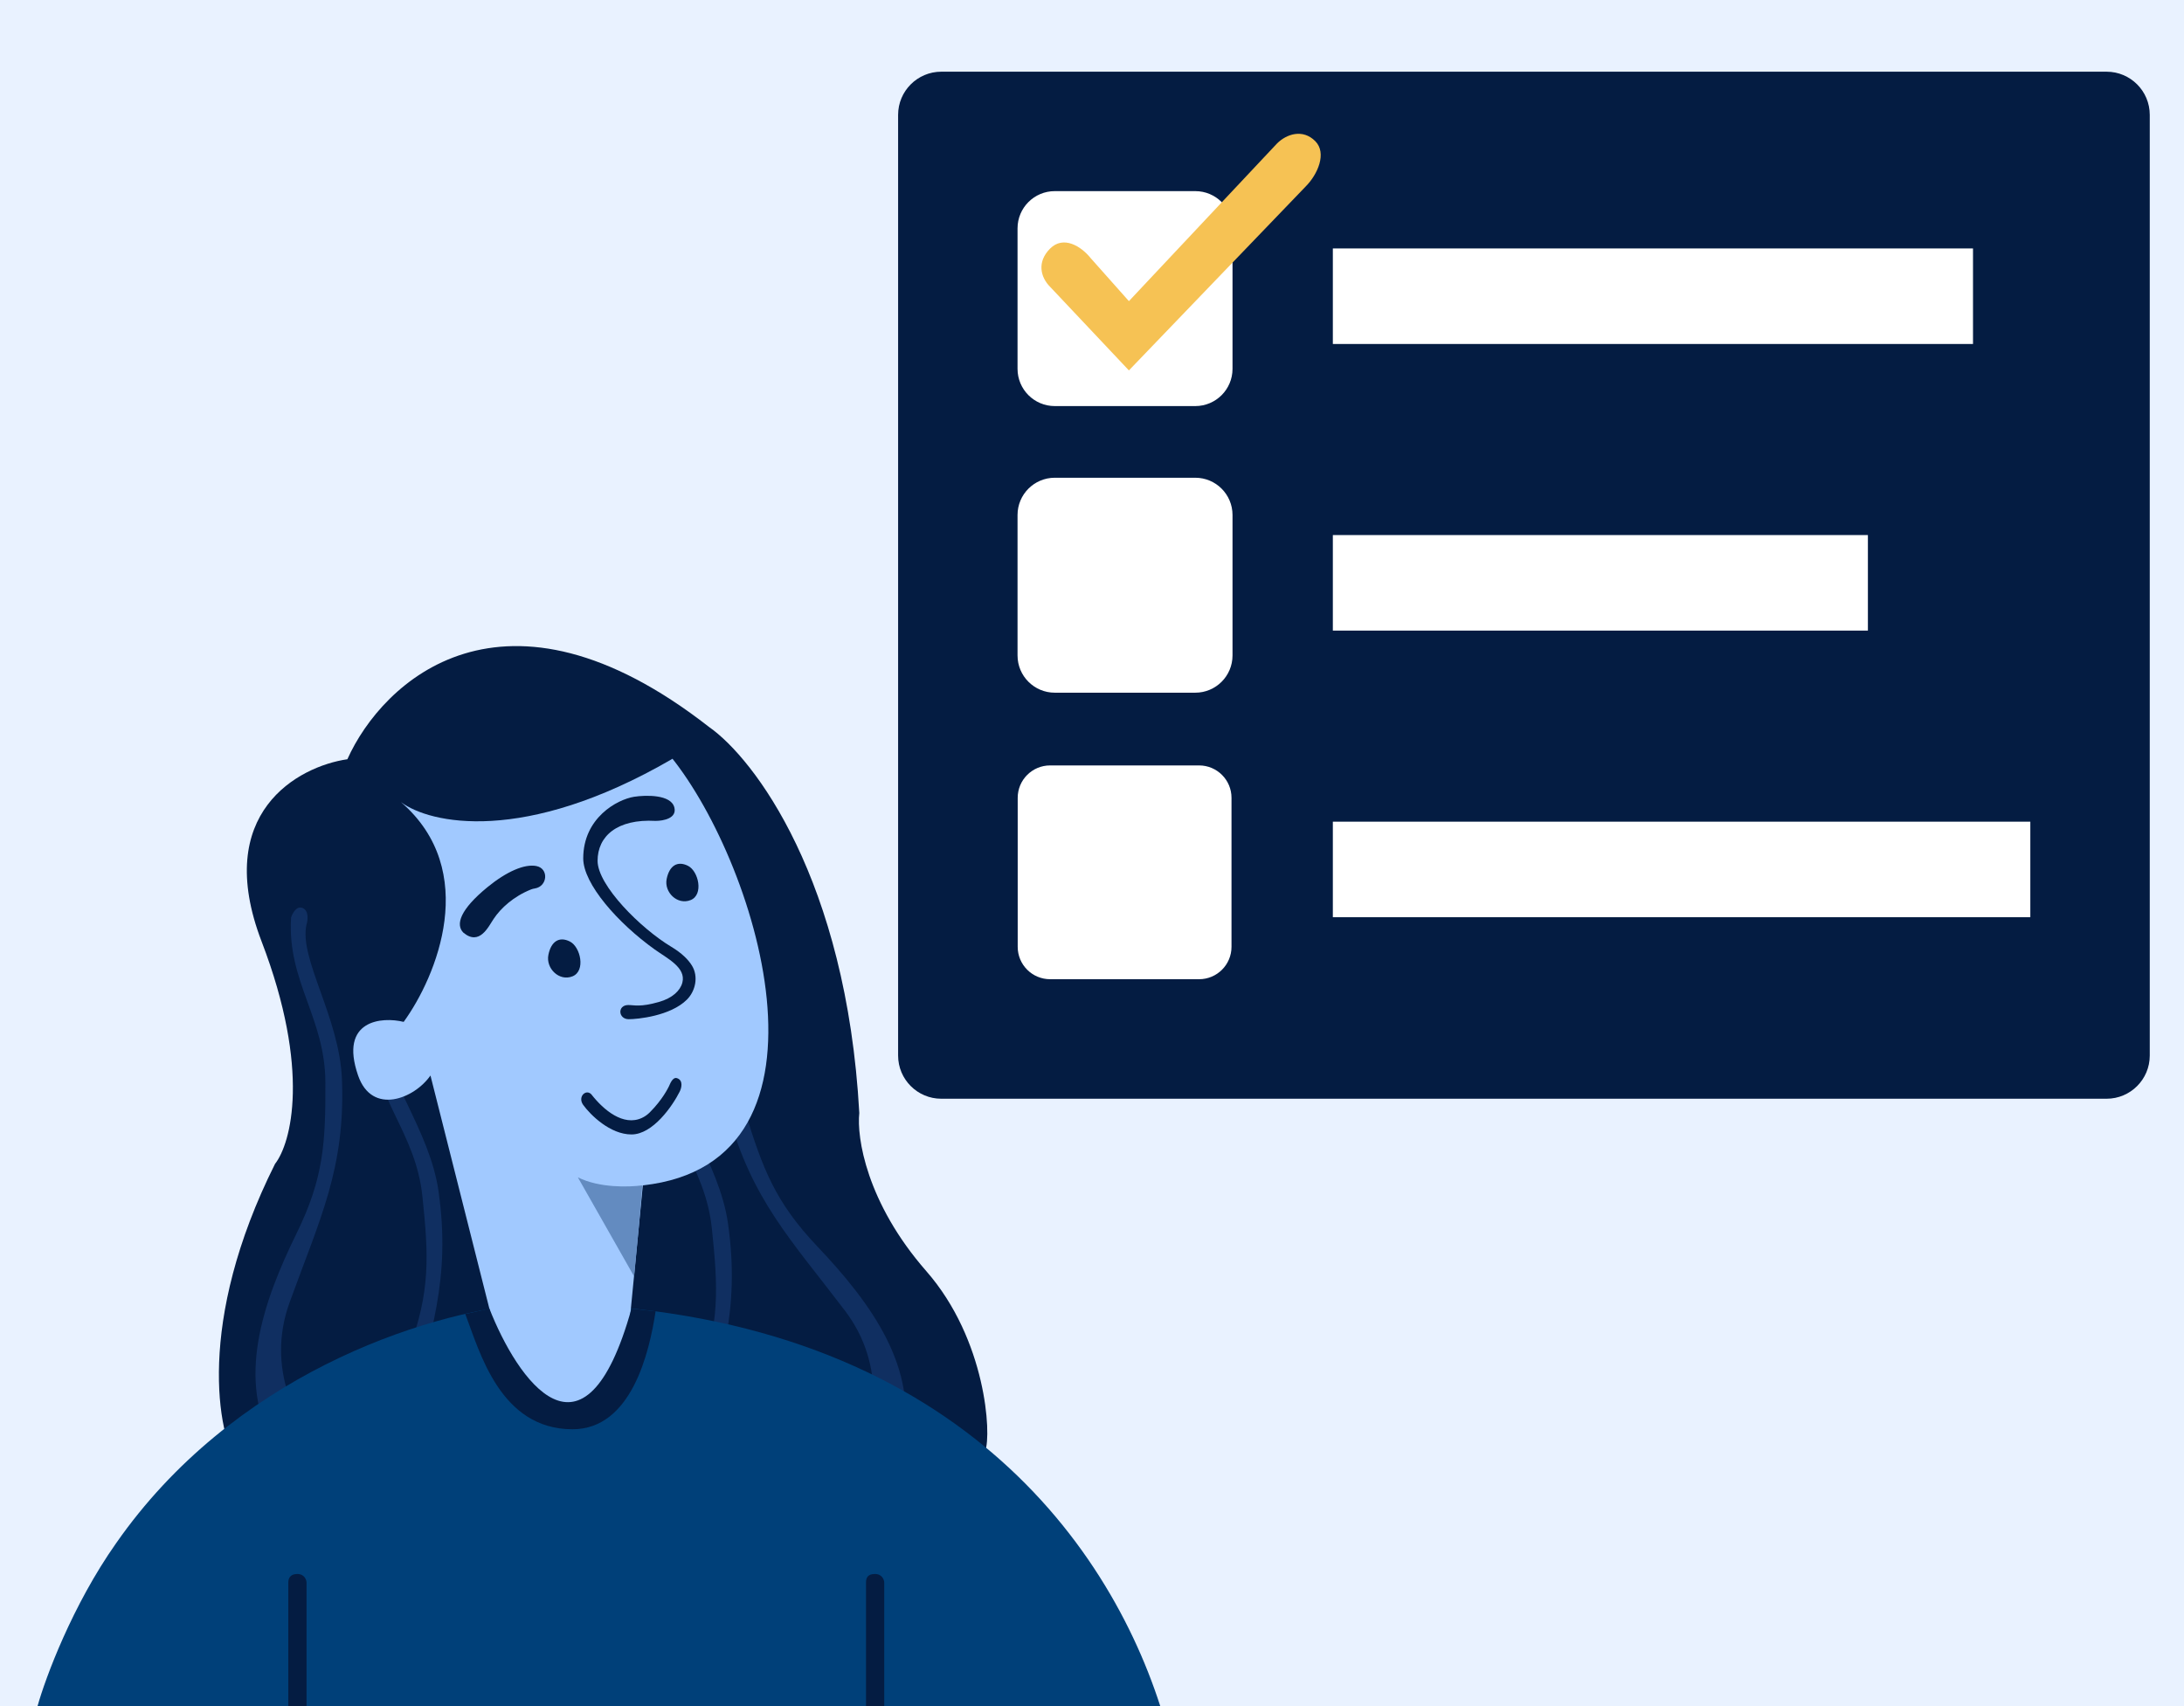 <?xml version="1.0" encoding="UTF-8"?>
<svg width="320px" height="250px" viewBox="0 0 320 250" version="1.1" xmlns="http://www.w3.org/2000/svg" xmlns:xlink="http://www.w3.org/1999/xlink">
    <!-- Generator: Sketch 59.1 (86144) - https://sketch.com -->
    <title>onboarding-para-que-sirve</title>
    <desc>Created with Sketch.</desc>
    <g id="Page-1" stroke="none" stroke-width="1" fill="none" fill-rule="evenodd">
        <g id="onboarding-para-que-sirve" fill-rule="nonzero">
            <rect id="Rectangle" fill="#E9F2FF" x="0" y="0" width="320" height="250"></rect>
            <path d="M131.591,16.835 C131.591,13.34 134.425,10.506 137.92,10.506 L308.655,10.506 C312.15,10.506 314.984,13.34 314.984,16.835 L314.984,154.671 C314.984,158.167 312.15,161 308.655,161 L137.92,161 C134.425,161 131.591,158.167 131.591,154.671 L131.591,16.835 Z" id="Path" fill="#041C42"></path>
            <path d="M149.09,33.464 C149.09,30.449 151.534,28.006 154.548,28.006 L175.131,28.006 C178.145,28.006 180.589,30.449 180.589,33.464 L180.589,54.046 C180.589,57.061 178.145,59.504 175.131,59.504 L154.548,59.504 C151.534,59.504 149.09,57.061 149.09,54.046 L149.09,33.464 Z" id="Path" fill="#FFFFFF"></path>
            <path d="M149.09,75.462 C149.09,72.448 151.534,70.004 154.548,70.004 L175.131,70.004 C178.145,70.004 180.589,72.448 180.589,75.462 L180.589,96.044 C180.589,99.059 178.145,101.502 175.131,101.502 L154.548,101.502 C151.534,101.502 149.09,99.059 149.09,96.044 L149.09,75.462 Z" id="Path" fill="#FFFFFF"></path>
            <path d="M149.114,116.906 C149.114,114.285 151.239,112.16 153.86,112.16 L175.694,112.16 C178.315,112.16 180.44,114.285 180.44,116.906 L180.44,138.74 C180.44,141.361 178.315,143.486 175.694,143.486 L153.86,143.486 C151.239,143.486 149.114,141.361 149.114,138.74 L149.114,116.906 Z" id="Path" fill="#FFFFFF"></path>
            <polygon id="Path" fill="#FFFFFF" points="195.289 36.405 289.085 36.405 289.085 50.405 195.289 50.405"></polygon>
            <polygon id="Path" fill="#FFFFFF" points="195.289 78.404 273.685 78.404 273.685 92.403 195.289 92.403"></polygon>
            <polygon id="Path" fill="#FFFFFF" points="195.289 120.402 297.484 120.402 297.484 134.401 195.289 134.401"></polygon>
            <path d="M159.808,37.827 L165.408,44.126 L187.107,21.027 C188.508,19.627 190.88,18.849 192.707,20.677 C194.457,22.427 193.058,25.577 191.307,27.327 L165.408,54.276 L153.859,42.026 C152.459,40.626 151.899,38.386 153.859,36.426 C155.819,34.467 158.409,36.077 159.808,37.827 Z" class="main-path" fill="#F6C254"></path>
            <path d="M72.496,194.116 L63.464,156.808 L92.131,173.302 L90.168,194.116 L144.362,212.573 C145.278,210.217 144.519,196.315 135.722,186.262 C126.925,176.208 125.512,166.626 125.904,163.092 C124.019,128.848 110.458,111.123 103.912,106.542 C73.752,82.979 56.002,99.866 50.897,111.254 C43.697,112.301 31.104,119.108 38.33,137.958 C45.556,156.808 42.65,167.543 40.294,170.553 C28.669,193.802 31.916,210.217 34.796,214.537 L72.496,194.116 Z" id="Path" fill="#041C42"></path>
            <path d="M42.417,190.892 C38.896,200.638 43.736,208.921 46.596,211.845 L40.265,211.989 C34.54,202.325 38.47,190.884 43.453,180.734 C47.439,172.614 47.702,167.418 47.677,158.664 C47.651,149.1 42.079,143.882 42.645,134.466 C42.842,133.828 43.461,132.655 44.367,133.063 C45.273,133.471 45.106,134.849 44.909,135.487 C43.774,140.424 49.737,149.06 50.101,158.122 C50.628,171.256 46.817,178.709 42.417,190.892 Z" id="Path" fill="#102F61"></path>
            <path d="M102.341,212.624 C99.828,222.677 105.483,230.427 108.625,233.045 L102.341,233.83 C95.665,224.798 98.415,213.016 102.341,202.413 C105.483,193.931 105.218,188.735 104.305,180.029 C103.308,170.517 97.236,165.891 96.844,156.466 C96.975,155.812 97.472,154.581 98.415,154.895 C99.357,155.21 99.331,156.597 99.2,157.252 C98.572,162.278 105.38,170.265 106.661,179.243 C108.518,192.256 105.483,200.057 102.341,212.624 Z" id="Path" fill="#102F61"></path>
            <path d="M123.803,192.055 C130.073,200.306 127.927,209.656 126.07,213.3 L132.155,211.547 C134.734,200.616 127.567,190.869 119.782,182.669 C113.553,176.11 111.751,171.229 109.161,162.867 C106.331,153.732 110.091,147.089 106.74,138.271 C106.362,137.721 105.42,136.785 104.677,137.445 C103.935,138.105 104.505,139.37 104.883,139.92 C107.441,144.293 104.328,154.316 106.686,163.073 C110.104,175.766 115.966,181.741 123.803,192.055 Z" id="Path" fill="#102F61"></path>
            <path d="M59.929,207.911 C57.416,217.965 63.071,225.714 66.212,228.332 L59.929,229.118 C53.253,220.085 56.002,208.304 59.929,197.701 C63.071,189.218 62.805,184.022 61.893,175.316 C60.896,165.804 54.824,161.179 54.431,151.754 C54.562,151.099 55.059,149.869 56.002,150.183 C56.944,150.497 56.918,151.885 56.787,152.539 C56.159,157.566 62.968,165.553 64.249,174.531 C66.106,187.544 63.071,195.344 59.929,207.911 Z" id="Path" fill="#102F61"></path>
            <path d="M17,226.148 C34.034,201.705 61.665,192.431 77.601,190.974 C136.321,190.974 161.567,223.826 170,250 L17,250 L5.5,250 C6.667,245.833 10.6,235.229 17,226.148 Z" id="Path" fill="#004079"></path>
            <path d="M54.038,114.003 C71.632,94.525 90.429,103.269 97.629,110.076 C110.752,125.386 124.89,170.337 94.187,173.695 L92.131,194.901 C90.168,214.144 75.245,208.646 72.496,194.901 L63.071,157.594 C60.714,160.997 54.507,163.485 52.468,157.594 C49.64,149.426 56.002,148.954 59.144,149.74 C49.09,137.173 51.289,120.679 54.038,114.003 Z" id="Path" fill="#A1C9FF"></path>
            <path d="M92.524,191.76 C85.612,216.579 75.768,202.101 71.71,191.76 L68.176,192.545 C70.27,198.043 73.281,209.432 83.884,209.432 C92.524,209.432 95.142,198.174 96.058,192.152 L92.524,191.76 Z" id="Path" fill="#041C42"></path>
            <path d="M98.415,111.254 C76.737,123.821 62.94,120.679 58.751,117.537 C70.375,127.591 63.987,143.064 59.144,149.74 C50.504,143.064 48.933,132.853 53.646,112.825 C59.179,89.309 90.953,99.473 104.305,106.934 L98.415,111.254 Z" id="Path" fill="#041C42"></path>
            <path d="M84.669,172.517 C87.811,174.088 92.131,173.957 94.094,173.695 C94.094,173.695 94.094,174.873 92.916,187.047 L84.669,172.517 Z" id="Path" fill="#638BC0"></path>
            <path d="M95.2,163.004 C94.839,163.365 94.446,163.629 94.041,163.816 C91.346,165.06 88.455,162.686 86.633,160.343 C86.24,159.95 85.769,160.028 85.455,160.343 C85.141,160.657 84.998,161.286 85.455,161.913 C86.502,163.353 89.382,166.233 92.524,166.233 C95.665,166.233 98.545,162.044 99.592,159.95 C99.854,159.426 100.142,158.301 99.2,157.987 C98.529,157.763 98.146,158.922 98.022,159.164 C97.898,159.407 97.085,161.119 95.2,163.004 Z" id="Path" fill="#041C42"></path>
            <path d="M80.35,139.922 C80.743,137.958 81.921,137.173 83.491,137.958 C85.062,138.744 85.847,142.278 83.884,143.064 C81.921,143.849 79.957,141.885 80.35,139.922 Z" id="Path" fill="#041C42"></path>
            <path d="M97.679,128.8 C98.069,126.866 99.238,126.093 100.796,126.866 C102.355,127.639 103.134,131.12 101.186,131.893 C99.238,132.667 97.289,130.733 97.679,128.8 Z" id="Path" fill="#041C42"></path>
            <path d="M96.058,120.287 C90.403,119.972 87.558,122.544 87.558,126.141 C87.558,129.737 93.869,136.041 98.347,138.728 C99.963,139.697 100.882,140.667 101.396,141.511 C102.345,143.069 101.932,145.199 100.638,146.485 C98.215,148.892 93.372,149.347 92.131,149.347 C90.56,149.347 90.434,147.269 92.053,147.269 C92.953,147.269 93.79,147.607 96.549,146.82 C98.528,146.255 99.671,145.16 99.978,143.987 C100.556,141.779 97.772,140.447 95.915,139.118 C90.532,135.267 85.455,129.521 85.455,125.785 C85.455,119.847 90.429,117.145 92.916,116.752 C94.618,116.49 98.325,116.395 98.807,118.323 C99.2,119.894 97.236,120.287 96.058,120.287 Z" id="Path" fill="#041C42"></path>
            <path d="M77.821,130.327 C77.99,130.259 78.18,130.216 78.377,130.184 C80.234,129.881 80.442,127.276 78.598,126.905 C76.876,126.559 74.237,127.695 71.431,129.991 C67.406,133.284 66.719,135.488 67.897,136.667 C70.253,138.63 71.55,135.815 72.335,134.637 C73.383,133.066 75.242,131.358 77.821,130.327 Z" id="Path" fill="#041C42"></path>
            <path d="M42.242,250 L42.242,231.903 C42.242,231.298 42.495,230.64 43.564,230.64 C44.633,230.64 44.914,231.54 44.914,231.903 L44.914,250 L42.242,250 Z" id="Path" fill="#041C42"></path>
            <path d="M126.886,250 L126.886,231.903 C126.886,231.182 127.139,230.64 128.208,230.64 C129.277,230.64 129.558,231.54 129.558,231.903 L129.558,250 L126.886,250 Z" id="Path" fill="#041C42"></path>
        </g>
    </g>
</svg>